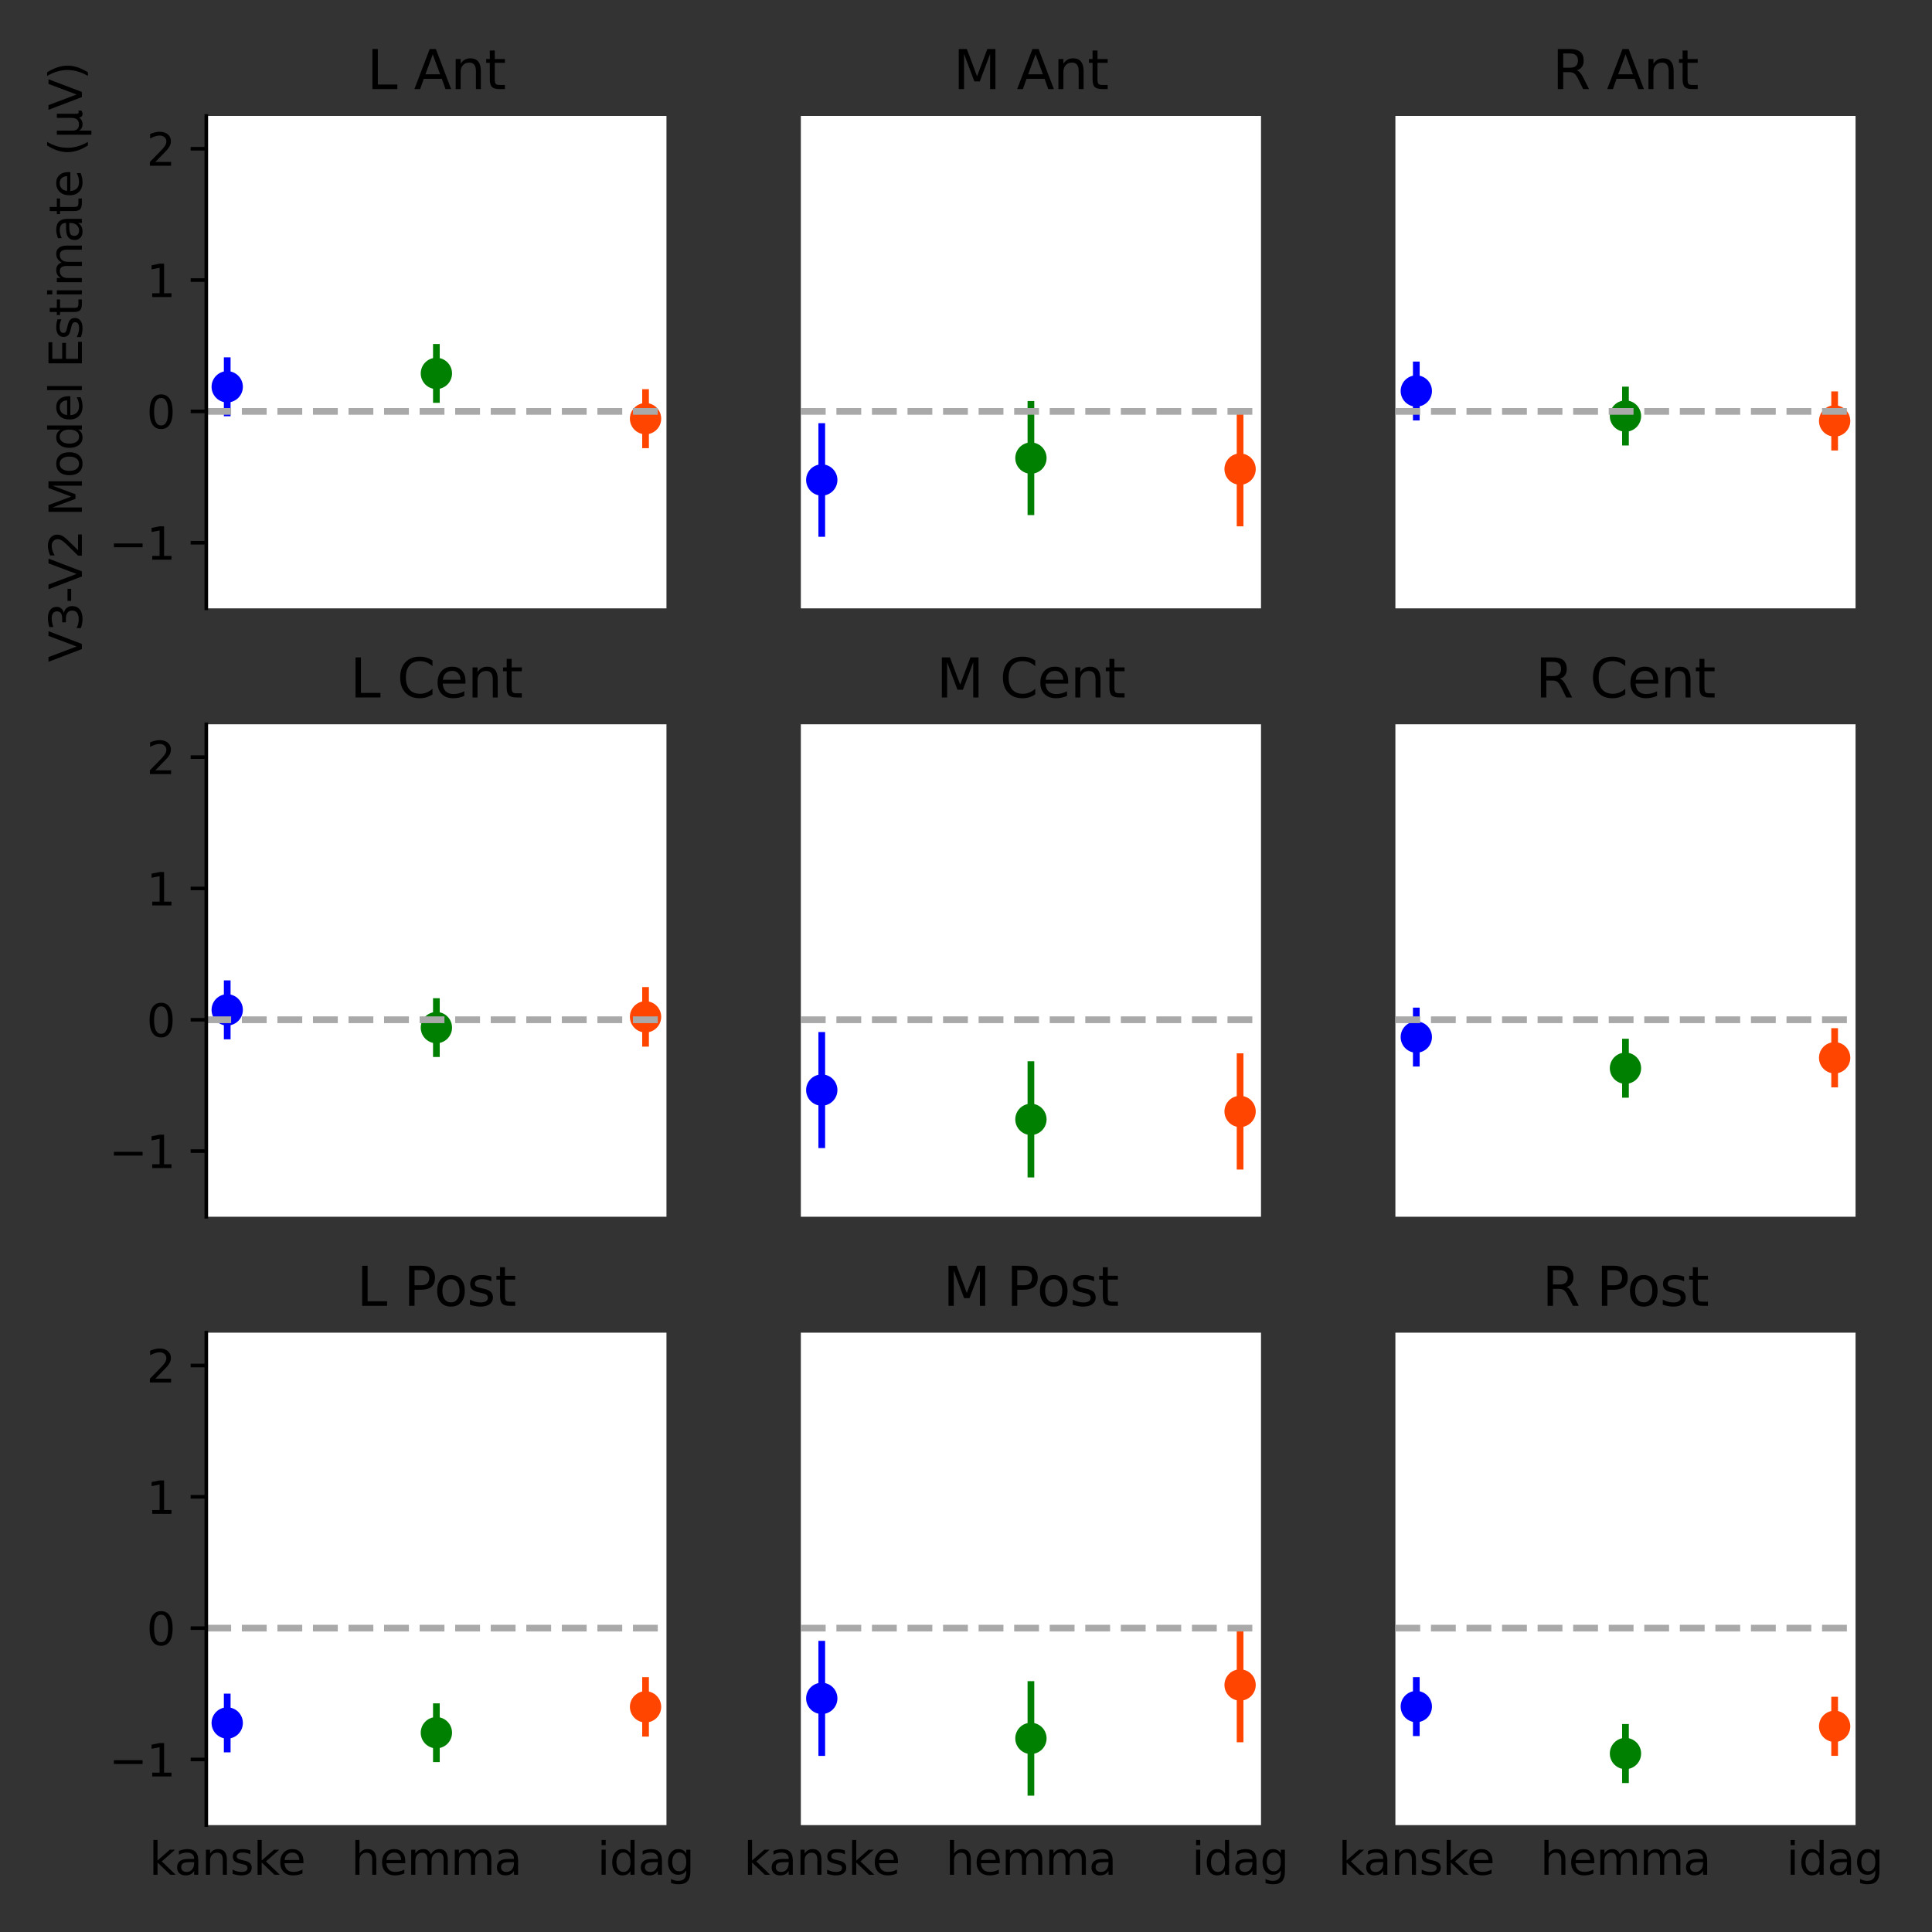 <?xml version="1.0" encoding="utf-8" standalone="no"?>
<!DOCTYPE svg PUBLIC "-//W3C//DTD SVG 1.1//EN"
  "http://www.w3.org/Graphics/SVG/1.1/DTD/svg11.dtd">
<svg height="432pt" version="1.1" viewBox="0 0 432 432" width="432pt" xmlns="http://www.w3.org/2000/svg" xmlns:xlink="http://www.w3.org/1999/xlink">
 <rect x="0" y="0" width="432" height="432" fill="#333333" stroke="none"/>
 <defs>
  <style type="text/css">*{stroke-linecap:butt;stroke-linejoin:round;}</style>
 </defs>
 <g id="figure_1">
  <g id="patch_1">
   <path d="M 0 432 
L 432 432 
L 432 0 
L 0 0 
z
" style="fill:none;"/>
  </g>
  <g id="axes_1">
   <g id="patch_2">
    <path d="M 46.13 136.033 
L 149.023 136.033 
L 149.023 25.92 
L 46.13 25.92 
z
" style="fill:#ffffff;"/>
   </g>
   <g id="matplotlib.axis_1"/>
   <g id="matplotlib.axis_2">
    <g id="ytick_1">
     <g id="line2d_1">
      <defs>
       <path d="M 0 0 
L -3.5 0 
" id="m540c42376d" style="stroke:#000000;stroke-width:0.8;"/>
      </defs>
      <g>
       <use style="stroke:#000000;stroke-width:0.8;" x="46.13" xlink:href="#m540c42376d" y="121.352"/>
      </g>
     </g>
     <g id="text_1">
      <!-- −1 -->
      <g transform="translate(24.388 125.151)scale(0.1 -0.1)">
       <defs>
        <path d="M 678 2272 
L 4684 2272 
L 4684 1741 
L 678 1741 
L 678 2272 
z
" id="DejaVuSans-2212" transform="scale(0.016)"/>
        <path d="M 794 531 
L 1825 531 
L 1825 4091 
L 703 3866 
L 703 4441 
L 1819 4666 
L 2450 4666 
L 2450 531 
L 3481 531 
L 3481 0 
L 794 0 
L 794 531 
z
" id="DejaVuSans-31" transform="scale(0.016)"/>
       </defs>
       <use xlink:href="#DejaVuSans-2212"/>
       <use x="83.789" xlink:href="#DejaVuSans-31"/>
      </g>
     </g>
    </g>
    <g id="ytick_2">
     <g id="line2d_2">
      <g>
       <use style="stroke:#000000;stroke-width:0.8;" x="46.13" xlink:href="#m540c42376d" y="91.988"/>
      </g>
     </g>
     <g id="text_2">
      <!-- 0 -->
      <g transform="translate(32.767 95.787)scale(0.1 -0.1)">
       <defs>
        <path d="M 2034 4250 
Q 1547 4250 1301 3770 
Q 1056 3291 1056 2328 
Q 1056 1369 1301 889 
Q 1547 409 2034 409 
Q 2525 409 2770 889 
Q 3016 1369 3016 2328 
Q 3016 3291 2770 3770 
Q 2525 4250 2034 4250 
z
M 2034 4750 
Q 2819 4750 3233 4129 
Q 3647 3509 3647 2328 
Q 3647 1150 3233 529 
Q 2819 -91 2034 -91 
Q 1250 -91 836 529 
Q 422 1150 422 2328 
Q 422 3509 836 4129 
Q 1250 4750 2034 4750 
z
" id="DejaVuSans-30" transform="scale(0.016)"/>
       </defs>
       <use xlink:href="#DejaVuSans-30"/>
      </g>
     </g>
    </g>
    <g id="ytick_3">
     <g id="line2d_3">
      <g>
       <use style="stroke:#000000;stroke-width:0.8;" x="46.13" xlink:href="#m540c42376d" y="62.624"/>
      </g>
     </g>
     <g id="text_3">
      <!-- 1 -->
      <g transform="translate(32.767 66.424)scale(0.1 -0.1)">
       <use xlink:href="#DejaVuSans-31"/>
      </g>
     </g>
    </g>
    <g id="ytick_4">
     <g id="line2d_4">
      <g>
       <use style="stroke:#000000;stroke-width:0.8;" x="46.13" xlink:href="#m540c42376d" y="33.261"/>
      </g>
     </g>
     <g id="text_4">
      <!-- 2 -->
      <g transform="translate(32.767 37.06)scale(0.1 -0.1)">
       <defs>
        <path d="M 1228 531 
L 3431 531 
L 3431 0 
L 469 0 
L 469 531 
Q 828 903 1448 1529 
Q 2069 2156 2228 2338 
Q 2531 2678 2651 2914 
Q 2772 3150 2772 3378 
Q 2772 3750 2511 3984 
Q 2250 4219 1831 4219 
Q 1534 4219 1204 4116 
Q 875 4013 500 3803 
L 500 4441 
Q 881 4594 1212 4672 
Q 1544 4750 1819 4750 
Q 2544 4750 2975 4387 
Q 3406 4025 3406 3419 
Q 3406 3131 3298 2873 
Q 3191 2616 2906 2266 
Q 2828 2175 2409 1742 
Q 1991 1309 1228 531 
z
" id="DejaVuSans-32" transform="scale(0.016)"/>
       </defs>
       <use xlink:href="#DejaVuSans-32"/>
      </g>
     </g>
    </g>
    <g id="text_5">
     <!-- V3-V2 Model Estimate (µV) -->
     <g transform="translate(18.308 148.058)rotate(-90)scale(0.1 -0.1)">
      <defs>
       <path d="M 1831 0 
L 50 4666 
L 709 4666 
L 2188 738 
L 3669 4666 
L 4325 4666 
L 2547 0 
L 1831 0 
z
" id="DejaVuSans-56" transform="scale(0.016)"/>
       <path d="M 2597 2516 
Q 3050 2419 3304 2112 
Q 3559 1806 3559 1356 
Q 3559 666 3084 287 
Q 2609 -91 1734 -91 
Q 1441 -91 1130 -33 
Q 819 25 488 141 
L 488 750 
Q 750 597 1062 519 
Q 1375 441 1716 441 
Q 2309 441 2620 675 
Q 2931 909 2931 1356 
Q 2931 1769 2642 2001 
Q 2353 2234 1838 2234 
L 1294 2234 
L 1294 2753 
L 1863 2753 
Q 2328 2753 2575 2939 
Q 2822 3125 2822 3475 
Q 2822 3834 2567 4026 
Q 2313 4219 1838 4219 
Q 1578 4219 1281 4162 
Q 984 4106 628 3988 
L 628 4550 
Q 988 4650 1302 4700 
Q 1616 4750 1894 4750 
Q 2613 4750 3031 4423 
Q 3450 4097 3450 3541 
Q 3450 3153 3228 2886 
Q 3006 2619 2597 2516 
z
" id="DejaVuSans-33" transform="scale(0.016)"/>
       <path d="M 313 2009 
L 1997 2009 
L 1997 1497 
L 313 1497 
L 313 2009 
z
" id="DejaVuSans-2d" transform="scale(0.016)"/>
       <path id="DejaVuSans-20" transform="scale(0.016)"/>
       <path d="M 628 4666 
L 1569 4666 
L 2759 1491 
L 3956 4666 
L 4897 4666 
L 4897 0 
L 4281 0 
L 4281 4097 
L 3078 897 
L 2444 897 
L 1241 4097 
L 1241 0 
L 628 0 
L 628 4666 
z
" id="DejaVuSans-4d" transform="scale(0.016)"/>
       <path d="M 1959 3097 
Q 1497 3097 1228 2736 
Q 959 2375 959 1747 
Q 959 1119 1226 758 
Q 1494 397 1959 397 
Q 2419 397 2687 759 
Q 2956 1122 2956 1747 
Q 2956 2369 2687 2733 
Q 2419 3097 1959 3097 
z
M 1959 3584 
Q 2709 3584 3137 3096 
Q 3566 2609 3566 1747 
Q 3566 888 3137 398 
Q 2709 -91 1959 -91 
Q 1206 -91 779 398 
Q 353 888 353 1747 
Q 353 2609 779 3096 
Q 1206 3584 1959 3584 
z
" id="DejaVuSans-6f" transform="scale(0.016)"/>
       <path d="M 2906 2969 
L 2906 4863 
L 3481 4863 
L 3481 0 
L 2906 0 
L 2906 525 
Q 2725 213 2448 61 
Q 2172 -91 1784 -91 
Q 1150 -91 751 415 
Q 353 922 353 1747 
Q 353 2572 751 3078 
Q 1150 3584 1784 3584 
Q 2172 3584 2448 3432 
Q 2725 3281 2906 2969 
z
M 947 1747 
Q 947 1113 1208 752 
Q 1469 391 1925 391 
Q 2381 391 2643 752 
Q 2906 1113 2906 1747 
Q 2906 2381 2643 2742 
Q 2381 3103 1925 3103 
Q 1469 3103 1208 2742 
Q 947 2381 947 1747 
z
" id="DejaVuSans-64" transform="scale(0.016)"/>
       <path d="M 3597 1894 
L 3597 1613 
L 953 1613 
Q 991 1019 1311 708 
Q 1631 397 2203 397 
Q 2534 397 2845 478 
Q 3156 559 3463 722 
L 3463 178 
Q 3153 47 2828 -22 
Q 2503 -91 2169 -91 
Q 1331 -91 842 396 
Q 353 884 353 1716 
Q 353 2575 817 3079 
Q 1281 3584 2069 3584 
Q 2775 3584 3186 3129 
Q 3597 2675 3597 1894 
z
M 3022 2063 
Q 3016 2534 2758 2815 
Q 2500 3097 2075 3097 
Q 1594 3097 1305 2825 
Q 1016 2553 972 2059 
L 3022 2063 
z
" id="DejaVuSans-65" transform="scale(0.016)"/>
       <path d="M 603 4863 
L 1178 4863 
L 1178 0 
L 603 0 
L 603 4863 
z
" id="DejaVuSans-6c" transform="scale(0.016)"/>
       <path d="M 628 4666 
L 3578 4666 
L 3578 4134 
L 1259 4134 
L 1259 2753 
L 3481 2753 
L 3481 2222 
L 1259 2222 
L 1259 531 
L 3634 531 
L 3634 0 
L 628 0 
L 628 4666 
z
" id="DejaVuSans-45" transform="scale(0.016)"/>
       <path d="M 2834 3397 
L 2834 2853 
Q 2591 2978 2328 3040 
Q 2066 3103 1784 3103 
Q 1356 3103 1142 2972 
Q 928 2841 928 2578 
Q 928 2378 1081 2264 
Q 1234 2150 1697 2047 
L 1894 2003 
Q 2506 1872 2764 1633 
Q 3022 1394 3022 966 
Q 3022 478 2636 193 
Q 2250 -91 1575 -91 
Q 1294 -91 989 -36 
Q 684 19 347 128 
L 347 722 
Q 666 556 975 473 
Q 1284 391 1588 391 
Q 1994 391 2212 530 
Q 2431 669 2431 922 
Q 2431 1156 2273 1281 
Q 2116 1406 1581 1522 
L 1381 1569 
Q 847 1681 609 1914 
Q 372 2147 372 2553 
Q 372 3047 722 3315 
Q 1072 3584 1716 3584 
Q 2034 3584 2315 3537 
Q 2597 3491 2834 3397 
z
" id="DejaVuSans-73" transform="scale(0.016)"/>
       <path d="M 1172 4494 
L 1172 3500 
L 2356 3500 
L 2356 3053 
L 1172 3053 
L 1172 1153 
Q 1172 725 1289 603 
Q 1406 481 1766 481 
L 2356 481 
L 2356 0 
L 1766 0 
Q 1100 0 847 248 
Q 594 497 594 1153 
L 594 3053 
L 172 3053 
L 172 3500 
L 594 3500 
L 594 4494 
L 1172 4494 
z
" id="DejaVuSans-74" transform="scale(0.016)"/>
       <path d="M 603 3500 
L 1178 3500 
L 1178 0 
L 603 0 
L 603 3500 
z
M 603 4863 
L 1178 4863 
L 1178 4134 
L 603 4134 
L 603 4863 
z
" id="DejaVuSans-69" transform="scale(0.016)"/>
       <path d="M 3328 2828 
Q 3544 3216 3844 3400 
Q 4144 3584 4550 3584 
Q 5097 3584 5394 3201 
Q 5691 2819 5691 2113 
L 5691 0 
L 5113 0 
L 5113 2094 
Q 5113 2597 4934 2840 
Q 4756 3084 4391 3084 
Q 3944 3084 3684 2787 
Q 3425 2491 3425 1978 
L 3425 0 
L 2847 0 
L 2847 2094 
Q 2847 2600 2669 2842 
Q 2491 3084 2119 3084 
Q 1678 3084 1418 2786 
Q 1159 2488 1159 1978 
L 1159 0 
L 581 0 
L 581 3500 
L 1159 3500 
L 1159 2956 
Q 1356 3278 1631 3431 
Q 1906 3584 2284 3584 
Q 2666 3584 2933 3390 
Q 3200 3197 3328 2828 
z
" id="DejaVuSans-6d" transform="scale(0.016)"/>
       <path d="M 2194 1759 
Q 1497 1759 1228 1600 
Q 959 1441 959 1056 
Q 959 750 1161 570 
Q 1363 391 1709 391 
Q 2188 391 2477 730 
Q 2766 1069 2766 1631 
L 2766 1759 
L 2194 1759 
z
M 3341 1997 
L 3341 0 
L 2766 0 
L 2766 531 
Q 2569 213 2275 61 
Q 1981 -91 1556 -91 
Q 1019 -91 701 211 
Q 384 513 384 1019 
Q 384 1609 779 1909 
Q 1175 2209 1959 2209 
L 2766 2209 
L 2766 2266 
Q 2766 2663 2505 2880 
Q 2244 3097 1772 3097 
Q 1472 3097 1187 3025 
Q 903 2953 641 2809 
L 641 3341 
Q 956 3463 1253 3523 
Q 1550 3584 1831 3584 
Q 2591 3584 2966 3190 
Q 3341 2797 3341 1997 
z
" id="DejaVuSans-61" transform="scale(0.016)"/>
       <path d="M 1984 4856 
Q 1566 4138 1362 3434 
Q 1159 2731 1159 2009 
Q 1159 1288 1364 580 
Q 1569 -128 1984 -844 
L 1484 -844 
Q 1016 -109 783 600 
Q 550 1309 550 2009 
Q 550 2706 781 3412 
Q 1013 4119 1484 4856 
L 1984 4856 
z
" id="DejaVuSans-28" transform="scale(0.016)"/>
       <path d="M 544 -1331 
L 544 3500 
L 1119 3500 
L 1119 1325 
Q 1119 872 1334 640 
Q 1550 409 1972 409 
Q 2434 409 2667 671 
Q 2900 934 2900 1459 
L 2900 3500 
L 3475 3500 
L 3475 806 
Q 3475 619 3529 530 
Q 3584 441 3700 441 
Q 3728 441 3778 458 
Q 3828 475 3916 513 
L 3916 50 
Q 3788 -22 3673 -56 
Q 3559 -91 3450 -91 
Q 3234 -91 3106 31 
Q 2978 153 2931 403 
Q 2775 156 2548 32 
Q 2322 -91 2016 -91 
Q 1697 -91 1473 31 
Q 1250 153 1119 397 
L 1119 -1331 
L 544 -1331 
z
" id="DejaVuSans-b5" transform="scale(0.016)"/>
       <path d="M 513 4856 
L 1013 4856 
Q 1481 4119 1714 3412 
Q 1947 2706 1947 2009 
Q 1947 1309 1714 600 
Q 1481 -109 1013 -844 
L 513 -844 
Q 928 -128 1133 580 
Q 1338 1288 1338 2009 
Q 1338 2731 1133 3434 
Q 928 4138 513 4856 
z
" id="DejaVuSans-29" transform="scale(0.016)"/>
      </defs>
      <use xlink:href="#DejaVuSans-56"/>
      <use x="68.408" xlink:href="#DejaVuSans-33"/>
      <use x="132.031" xlink:href="#DejaVuSans-2d"/>
      <use x="162.24" xlink:href="#DejaVuSans-56"/>
      <use x="230.648" xlink:href="#DejaVuSans-32"/>
      <use x="294.271" xlink:href="#DejaVuSans-20"/>
      <use x="326.059" xlink:href="#DejaVuSans-4d"/>
      <use x="412.338" xlink:href="#DejaVuSans-6f"/>
      <use x="473.52" xlink:href="#DejaVuSans-64"/>
      <use x="536.996" xlink:href="#DejaVuSans-65"/>
      <use x="598.52" xlink:href="#DejaVuSans-6c"/>
      <use x="626.303" xlink:href="#DejaVuSans-20"/>
      <use x="658.09" xlink:href="#DejaVuSans-45"/>
      <use x="721.273" xlink:href="#DejaVuSans-73"/>
      <use x="773.373" xlink:href="#DejaVuSans-74"/>
      <use x="812.582" xlink:href="#DejaVuSans-69"/>
      <use x="840.365" xlink:href="#DejaVuSans-6d"/>
      <use x="937.777" xlink:href="#DejaVuSans-61"/>
      <use x="999.057" xlink:href="#DejaVuSans-74"/>
      <use x="1038.266" xlink:href="#DejaVuSans-65"/>
      <use x="1099.789" xlink:href="#DejaVuSans-20"/>
      <use x="1131.576" xlink:href="#DejaVuSans-28"/>
      <use x="1170.59" xlink:href="#DejaVuSans-b5"/>
      <use x="1234.213" xlink:href="#DejaVuSans-56"/>
      <use x="1302.621" xlink:href="#DejaVuSans-29"/>
     </g>
    </g>
   </g>
   <g id="line2d_5">
    <path clip-path="url(#pbcea321dcb)" d="M 50.807 86.49 
" style="fill:none;stroke:#0000ff;stroke-linecap:square;stroke-width:1.5;"/>
    <defs>
     <path d="M 0 3 
C 0.796 3 1.559 2.684 2.121 2.121 
C 2.684 1.559 3 0.796 3 0 
C 3 -0.796 2.684 -1.559 2.121 -2.121 
C 1.559 -2.684 0.796 -3 0 -3 
C -0.796 -3 -1.559 -2.684 -2.121 -2.121 
C -2.684 -1.559 -3 -0.796 -3 0 
C -3 0.796 -2.684 1.559 -2.121 2.121 
C -1.559 2.684 -0.796 3 0 3 
z
" id="m2f799890a1" style="stroke:#0000ff;"/>
    </defs>
    <g clip-path="url(#pbcea321dcb)">
     <use style="fill:#0000ff;stroke:#0000ff;" x="50.807" xlink:href="#m2f799890a1" y="86.49"/>
    </g>
   </g>
   <g id="line2d_6">
    <path clip-path="url(#pbcea321dcb)" d="M 97.577 83.497 
" style="fill:none;stroke:#008000;stroke-linecap:square;stroke-width:1.5;"/>
    <defs>
     <path d="M 0 3 
C 0.796 3 1.559 2.684 2.121 2.121 
C 2.684 1.559 3 0.796 3 0 
C 3 -0.796 2.684 -1.559 2.121 -2.121 
C 1.559 -2.684 0.796 -3 0 -3 
C -0.796 -3 -1.559 -2.684 -2.121 -2.121 
C -2.684 -1.559 -3 -0.796 -3 0 
C -3 0.796 -2.684 1.559 -2.121 2.121 
C -1.559 2.684 -0.796 3 0 3 
z
" id="m08aa99e0c5" style="stroke:#008000;"/>
    </defs>
    <g clip-path="url(#pbcea321dcb)">
     <use style="fill:#008000;stroke:#008000;" x="97.577" xlink:href="#m08aa99e0c5" y="83.497"/>
    </g>
   </g>
   <g id="line2d_7">
    <path clip-path="url(#pbcea321dcb)" d="M 144.346 93.615 
" style="fill:none;stroke:#ff4500;stroke-linecap:square;stroke-width:1.5;"/>
    <defs>
     <path d="M 0 3 
C 0.796 3 1.559 2.684 2.121 2.121 
C 2.684 1.559 3 0.796 3 0 
C 3 -0.796 2.684 -1.559 2.121 -2.121 
C 1.559 -2.684 0.796 -3 0 -3 
C -0.796 -3 -1.559 -2.684 -2.121 -2.121 
C -2.684 -1.559 -3 -0.796 -3 0 
C -3 0.796 -2.684 1.559 -2.121 2.121 
C -1.559 2.684 -0.796 3 0 3 
z
" id="mfdc13ce285" style="stroke:#ff4500;"/>
    </defs>
    <g clip-path="url(#pbcea321dcb)">
     <use style="fill:#ff4500;stroke:#ff4500;" x="144.346" xlink:href="#mfdc13ce285" y="93.615"/>
    </g>
   </g>
   <g id="line2d_8">
    <path clip-path="url(#pbcea321dcb)" d="M 50.807 92.323 
L 50.807 80.657 
" style="fill:none;stroke:#0000ff;stroke-linecap:square;stroke-width:1.5;"/>
   </g>
   <g id="line2d_9">
    <path clip-path="url(#pbcea321dcb)" d="M 97.577 89.327 
L 97.577 77.667 
" style="fill:none;stroke:#008000;stroke-linecap:square;stroke-width:1.5;"/>
   </g>
   <g id="line2d_10">
    <path clip-path="url(#pbcea321dcb)" d="M 144.346 99.463 
L 144.346 87.767 
" style="fill:none;stroke:#ff4500;stroke-linecap:square;stroke-width:1.5;"/>
   </g>
   <g id="line2d_11">
    <path clip-path="url(#pbcea321dcb)" d="M 46.13 91.988 
L 149.023 91.988 
" style="fill:none;stroke:#a9a9a9;stroke-dasharray:5.55,2.4;stroke-dashoffset:0;stroke-width:1.5;"/>
   </g>
   <g id="patch_3">
    <path d="M 46.13 136.033 
L 46.13 25.92 
" style="fill:none;stroke:#000000;stroke-linecap:square;stroke-linejoin:miter;stroke-width:0.8;"/>
   </g>
   <g id="text_6">
    <!-- L Ant -->
    <g transform="translate(82.068 19.92)scale(0.12 -0.12)">
     <defs>
      <path d="M 628 4666 
L 1259 4666 
L 1259 531 
L 3531 531 
L 3531 0 
L 628 0 
L 628 4666 
z
" id="DejaVuSans-4c" transform="scale(0.016)"/>
      <path d="M 2188 4044 
L 1331 1722 
L 3047 1722 
L 2188 4044 
z
M 1831 4666 
L 2547 4666 
L 4325 0 
L 3669 0 
L 3244 1197 
L 1141 1197 
L 716 0 
L 50 0 
L 1831 4666 
z
" id="DejaVuSans-41" transform="scale(0.016)"/>
      <path d="M 3513 2113 
L 3513 0 
L 2938 0 
L 2938 2094 
Q 2938 2591 2744 2837 
Q 2550 3084 2163 3084 
Q 1697 3084 1428 2787 
Q 1159 2491 1159 1978 
L 1159 0 
L 581 0 
L 581 3500 
L 1159 3500 
L 1159 2956 
Q 1366 3272 1645 3428 
Q 1925 3584 2291 3584 
Q 2894 3584 3203 3211 
Q 3513 2838 3513 2113 
z
" id="DejaVuSans-6e" transform="scale(0.016)"/>
     </defs>
     <use xlink:href="#DejaVuSans-4c"/>
     <use x="55.713" xlink:href="#DejaVuSans-20"/>
     <use x="87.5" xlink:href="#DejaVuSans-41"/>
     <use x="155.908" xlink:href="#DejaVuSans-6e"/>
     <use x="219.287" xlink:href="#DejaVuSans-74"/>
    </g>
   </g>
  </g>
  <g id="axes_2">
   <g id="patch_4">
    <path d="M 179.071 136.033 
L 281.965 136.033 
L 281.965 25.92 
L 179.071 25.92 
z
" style="fill:#ffffff;"/>
   </g>
   <g id="matplotlib.axis_3"/>
   <g id="matplotlib.axis_4"/>
   <g id="line2d_12">
    <path clip-path="url(#pa51e14dda2)" d="M 183.748 107.325 
" style="fill:none;stroke:#0000ff;stroke-linecap:square;stroke-width:1.5;"/>
    <g clip-path="url(#pa51e14dda2)">
     <use style="fill:#0000ff;stroke:#0000ff;" x="183.748" xlink:href="#m2f799890a1" y="107.325"/>
    </g>
   </g>
   <g id="line2d_13">
    <path clip-path="url(#pa51e14dda2)" d="M 230.518 102.428 
" style="fill:none;stroke:#008000;stroke-linecap:square;stroke-width:1.5;"/>
    <g clip-path="url(#pa51e14dda2)">
     <use style="fill:#008000;stroke:#008000;" x="230.518" xlink:href="#m08aa99e0c5" y="102.428"/>
    </g>
   </g>
   <g id="line2d_14">
    <path clip-path="url(#pa51e14dda2)" d="M 277.288 104.895 
" style="fill:none;stroke:#ff4500;stroke-linecap:square;stroke-width:1.5;"/>
    <g clip-path="url(#pa51e14dda2)">
     <use style="fill:#ff4500;stroke:#ff4500;" x="277.288" xlink:href="#mfdc13ce285" y="104.895"/>
    </g>
   </g>
   <g id="line2d_15">
    <path clip-path="url(#pa51e14dda2)" d="M 183.748 119.273 
L 183.748 95.377 
" style="fill:none;stroke:#0000ff;stroke-linecap:square;stroke-width:1.5;"/>
   </g>
   <g id="line2d_16">
    <path clip-path="url(#pa51e14dda2)" d="M 230.518 114.433 
L 230.518 90.424 
" style="fill:none;stroke:#008000;stroke-linecap:square;stroke-width:1.5;"/>
   </g>
   <g id="line2d_17">
    <path clip-path="url(#pa51e14dda2)" d="M 277.288 116.935 
L 277.288 92.855 
" style="fill:none;stroke:#ff4500;stroke-linecap:square;stroke-width:1.5;"/>
   </g>
   <g id="line2d_18">
    <path clip-path="url(#pa51e14dda2)" d="M 179.071 91.988 
L 281.965 91.988 
" style="fill:none;stroke:#a9a9a9;stroke-dasharray:5.55,2.4;stroke-dashoffset:0;stroke-width:1.5;"/>
   </g>
   <g id="text_7">
    <!-- M Ant -->
    <g transform="translate(213.175 19.92)scale(0.12 -0.12)">
     <use xlink:href="#DejaVuSans-4d"/>
     <use x="86.279" xlink:href="#DejaVuSans-20"/>
     <use x="118.066" xlink:href="#DejaVuSans-41"/>
     <use x="186.475" xlink:href="#DejaVuSans-6e"/>
     <use x="249.854" xlink:href="#DejaVuSans-74"/>
    </g>
   </g>
  </g>
  <g id="axes_3">
   <g id="patch_5">
    <path d="M 312.013 136.033 
L 414.906 136.033 
L 414.906 25.92 
L 312.013 25.92 
z
" style="fill:#ffffff;"/>
   </g>
   <g id="matplotlib.axis_5"/>
   <g id="matplotlib.axis_6"/>
   <g id="line2d_19">
    <path clip-path="url(#pb2b51d4fa9)" d="M 316.69 87.43 
" style="fill:none;stroke:#0000ff;stroke-linecap:square;stroke-width:1.5;"/>
    <g clip-path="url(#pb2b51d4fa9)">
     <use style="fill:#0000ff;stroke:#0000ff;" x="316.69" xlink:href="#m2f799890a1" y="87.43"/>
    </g>
   </g>
   <g id="line2d_20">
    <path clip-path="url(#pb2b51d4fa9)" d="M 363.459 93.034 
" style="fill:none;stroke:#008000;stroke-linecap:square;stroke-width:1.5;"/>
    <g clip-path="url(#pb2b51d4fa9)">
     <use style="fill:#008000;stroke:#008000;" x="363.459" xlink:href="#m08aa99e0c5" y="93.034"/>
    </g>
   </g>
   <g id="line2d_21">
    <path clip-path="url(#pb2b51d4fa9)" d="M 410.229 94.124 
" style="fill:none;stroke:#ff4500;stroke-linecap:square;stroke-width:1.5;"/>
    <g clip-path="url(#pb2b51d4fa9)">
     <use style="fill:#ff4500;stroke:#ff4500;" x="410.229" xlink:href="#mfdc13ce285" y="94.124"/>
    </g>
   </g>
   <g id="line2d_22">
    <path clip-path="url(#pb2b51d4fa9)" d="M 316.69 93.265 
L 316.69 81.595 
" style="fill:none;stroke:#0000ff;stroke-linecap:square;stroke-width:1.5;"/>
   </g>
   <g id="line2d_23">
    <path clip-path="url(#pb2b51d4fa9)" d="M 363.459 98.867 
L 363.459 87.202 
" style="fill:none;stroke:#008000;stroke-linecap:square;stroke-width:1.5;"/>
   </g>
   <g id="line2d_24">
    <path clip-path="url(#pb2b51d4fa9)" d="M 410.229 99.98 
L 410.229 88.267 
" style="fill:none;stroke:#ff4500;stroke-linecap:square;stroke-width:1.5;"/>
   </g>
   <g id="line2d_25">
    <path clip-path="url(#pb2b51d4fa9)" d="M 312.013 91.988 
L 414.906 91.988 
" style="fill:none;stroke:#a9a9a9;stroke-dasharray:5.55,2.4;stroke-dashoffset:0;stroke-width:1.5;"/>
   </g>
   <g id="text_8">
    <!-- R Ant -->
    <g transform="translate(347.124 19.92)scale(0.12 -0.12)">
     <defs>
      <path d="M 2841 2188 
Q 3044 2119 3236 1894 
Q 3428 1669 3622 1275 
L 4263 0 
L 3584 0 
L 2988 1197 
Q 2756 1666 2539 1819 
Q 2322 1972 1947 1972 
L 1259 1972 
L 1259 0 
L 628 0 
L 628 4666 
L 2053 4666 
Q 2853 4666 3247 4331 
Q 3641 3997 3641 3322 
Q 3641 2881 3436 2590 
Q 3231 2300 2841 2188 
z
M 1259 4147 
L 1259 2491 
L 2053 2491 
Q 2509 2491 2742 2702 
Q 2975 2913 2975 3322 
Q 2975 3731 2742 3939 
Q 2509 4147 2053 4147 
L 1259 4147 
z
" id="DejaVuSans-52" transform="scale(0.016)"/>
     </defs>
     <use xlink:href="#DejaVuSans-52"/>
     <use x="69.482" xlink:href="#DejaVuSans-20"/>
     <use x="101.27" xlink:href="#DejaVuSans-41"/>
     <use x="169.678" xlink:href="#DejaVuSans-6e"/>
     <use x="233.057" xlink:href="#DejaVuSans-74"/>
    </g>
   </g>
  </g>
  <g id="axes_4">
   <g id="patch_6">
    <path d="M 46.13 272.067 
L 149.023 272.067 
L 149.023 161.953 
L 46.13 161.953 
z
" style="fill:#ffffff;"/>
   </g>
   <g id="matplotlib.axis_7"/>
   <g id="matplotlib.axis_8">
    <g id="ytick_5">
     <g id="line2d_26">
      <g>
       <use style="stroke:#000000;stroke-width:0.8;" x="46.13" xlink:href="#m540c42376d" y="257.385"/>
      </g>
     </g>
     <g id="text_9">
      <!-- −1 -->
      <g transform="translate(24.388 261.184)scale(0.1 -0.1)">
       <use xlink:href="#DejaVuSans-2212"/>
       <use x="83.789" xlink:href="#DejaVuSans-31"/>
      </g>
     </g>
    </g>
    <g id="ytick_6">
     <g id="line2d_27">
      <g>
       <use style="stroke:#000000;stroke-width:0.8;" x="46.13" xlink:href="#m540c42376d" y="228.021"/>
      </g>
     </g>
     <g id="text_10">
      <!-- 0 -->
      <g transform="translate(32.767 231.821)scale(0.1 -0.1)">
       <use xlink:href="#DejaVuSans-30"/>
      </g>
     </g>
    </g>
    <g id="ytick_7">
     <g id="line2d_28">
      <g>
       <use style="stroke:#000000;stroke-width:0.8;" x="46.13" xlink:href="#m540c42376d" y="198.658"/>
      </g>
     </g>
     <g id="text_11">
      <!-- 1 -->
      <g transform="translate(32.767 202.457)scale(0.1 -0.1)">
       <use xlink:href="#DejaVuSans-31"/>
      </g>
     </g>
    </g>
    <g id="ytick_8">
     <g id="line2d_29">
      <g>
       <use style="stroke:#000000;stroke-width:0.8;" x="46.13" xlink:href="#m540c42376d" y="169.294"/>
      </g>
     </g>
     <g id="text_12">
      <!-- 2 -->
      <g transform="translate(32.767 173.093)scale(0.1 -0.1)">
       <use xlink:href="#DejaVuSans-32"/>
      </g>
     </g>
    </g>
   </g>
   <g id="line2d_30">
    <path clip-path="url(#p5c72725b20)" d="M 50.807 225.808 
" style="fill:none;stroke:#0000ff;stroke-linecap:square;stroke-width:1.5;"/>
    <g clip-path="url(#p5c72725b20)">
     <use style="fill:#0000ff;stroke:#0000ff;" x="50.807" xlink:href="#m2f799890a1" y="225.808"/>
    </g>
   </g>
   <g id="line2d_31">
    <path clip-path="url(#p5c72725b20)" d="M 97.577 229.775 
" style="fill:none;stroke:#008000;stroke-linecap:square;stroke-width:1.5;"/>
    <g clip-path="url(#p5c72725b20)">
     <use style="fill:#008000;stroke:#008000;" x="97.577" xlink:href="#m08aa99e0c5" y="229.775"/>
    </g>
   </g>
   <g id="line2d_32">
    <path clip-path="url(#p5c72725b20)" d="M 144.346 227.368 
" style="fill:none;stroke:#ff4500;stroke-linecap:square;stroke-width:1.5;"/>
    <g clip-path="url(#p5c72725b20)">
     <use style="fill:#ff4500;stroke:#ff4500;" x="144.346" xlink:href="#mfdc13ce285" y="227.368"/>
    </g>
   </g>
   <g id="line2d_33">
    <path clip-path="url(#p5c72725b20)" d="M 50.807 231.647 
L 50.807 219.97 
" style="fill:none;stroke:#0000ff;stroke-linecap:square;stroke-width:1.5;"/>
   </g>
   <g id="line2d_34">
    <path clip-path="url(#p5c72725b20)" d="M 97.577 235.595 
L 97.577 223.954 
" style="fill:none;stroke:#008000;stroke-linecap:square;stroke-width:1.5;"/>
   </g>
   <g id="line2d_35">
    <path clip-path="url(#p5c72725b20)" d="M 144.346 233.273 
L 144.346 221.463 
" style="fill:none;stroke:#ff4500;stroke-linecap:square;stroke-width:1.5;"/>
   </g>
   <g id="line2d_36">
    <path clip-path="url(#p5c72725b20)" d="M 46.13 228.021 
L 149.023 228.021 
" style="fill:none;stroke:#a9a9a9;stroke-dasharray:5.55,2.4;stroke-dashoffset:0;stroke-width:1.5;"/>
   </g>
   <g id="patch_7">
    <path d="M 46.13 272.067 
L 46.13 161.953 
" style="fill:none;stroke:#000000;stroke-linecap:square;stroke-linejoin:miter;stroke-width:0.8;"/>
   </g>
   <g id="text_13">
    <!-- L Cent -->
    <g transform="translate(78.29 155.953)scale(0.12 -0.12)">
     <defs>
      <path d="M 4122 4306 
L 4122 3641 
Q 3803 3938 3442 4084 
Q 3081 4231 2675 4231 
Q 1875 4231 1450 3742 
Q 1025 3253 1025 2328 
Q 1025 1406 1450 917 
Q 1875 428 2675 428 
Q 3081 428 3442 575 
Q 3803 722 4122 1019 
L 4122 359 
Q 3791 134 3420 21 
Q 3050 -91 2638 -91 
Q 1578 -91 968 557 
Q 359 1206 359 2328 
Q 359 3453 968 4101 
Q 1578 4750 2638 4750 
Q 3056 4750 3426 4639 
Q 3797 4528 4122 4306 
z
" id="DejaVuSans-43" transform="scale(0.016)"/>
     </defs>
     <use xlink:href="#DejaVuSans-4c"/>
     <use x="55.713" xlink:href="#DejaVuSans-20"/>
     <use x="87.5" xlink:href="#DejaVuSans-43"/>
     <use x="157.324" xlink:href="#DejaVuSans-65"/>
     <use x="218.848" xlink:href="#DejaVuSans-6e"/>
     <use x="282.227" xlink:href="#DejaVuSans-74"/>
    </g>
   </g>
  </g>
  <g id="axes_5">
   <g id="patch_8">
    <path d="M 179.071 272.067 
L 281.965 272.067 
L 281.965 161.953 
L 179.071 161.953 
z
" style="fill:#ffffff;"/>
   </g>
   <g id="matplotlib.axis_9"/>
   <g id="matplotlib.axis_10"/>
   <g id="line2d_37">
    <path clip-path="url(#p24152a1aee)" d="M 183.748 243.74 
" style="fill:none;stroke:#0000ff;stroke-linecap:square;stroke-width:1.5;"/>
    <g clip-path="url(#p24152a1aee)">
     <use style="fill:#0000ff;stroke:#0000ff;" x="183.748" xlink:href="#m2f799890a1" y="243.74"/>
    </g>
   </g>
   <g id="line2d_38">
    <path clip-path="url(#p24152a1aee)" d="M 230.518 250.291 
" style="fill:none;stroke:#008000;stroke-linecap:square;stroke-width:1.5;"/>
    <g clip-path="url(#p24152a1aee)">
     <use style="fill:#008000;stroke:#008000;" x="230.518" xlink:href="#m08aa99e0c5" y="250.291"/>
    </g>
   </g>
   <g id="line2d_39">
    <path clip-path="url(#p24152a1aee)" d="M 277.288 248.525 
" style="fill:none;stroke:#ff4500;stroke-linecap:square;stroke-width:1.5;"/>
    <g clip-path="url(#p24152a1aee)">
     <use style="fill:#ff4500;stroke:#ff4500;" x="277.288" xlink:href="#mfdc13ce285" y="248.525"/>
    </g>
   </g>
   <g id="line2d_40">
    <path clip-path="url(#p24152a1aee)" d="M 183.748 255.957 
L 183.748 231.522 
" style="fill:none;stroke:#0000ff;stroke-linecap:square;stroke-width:1.5;"/>
   </g>
   <g id="line2d_41">
    <path clip-path="url(#p24152a1aee)" d="M 230.518 262.53 
L 230.518 238.053 
" style="fill:none;stroke:#008000;stroke-linecap:square;stroke-width:1.5;"/>
   </g>
   <g id="line2d_42">
    <path clip-path="url(#p24152a1aee)" d="M 277.288 260.768 
L 277.288 236.281 
" style="fill:none;stroke:#ff4500;stroke-linecap:square;stroke-width:1.5;"/>
   </g>
   <g id="line2d_43">
    <path clip-path="url(#p24152a1aee)" d="M 179.071 228.021 
L 281.965 228.021 
" style="fill:none;stroke:#a9a9a9;stroke-dasharray:5.55,2.4;stroke-dashoffset:0;stroke-width:1.5;"/>
   </g>
   <g id="text_14">
    <!-- M Cent -->
    <g transform="translate(209.398 155.953)scale(0.12 -0.12)">
     <use xlink:href="#DejaVuSans-4d"/>
     <use x="86.279" xlink:href="#DejaVuSans-20"/>
     <use x="118.066" xlink:href="#DejaVuSans-43"/>
     <use x="187.891" xlink:href="#DejaVuSans-65"/>
     <use x="249.414" xlink:href="#DejaVuSans-6e"/>
     <use x="312.793" xlink:href="#DejaVuSans-74"/>
    </g>
   </g>
  </g>
  <g id="axes_6">
   <g id="patch_9">
    <path d="M 312.013 272.067 
L 414.906 272.067 
L 414.906 161.953 
L 312.013 161.953 
z
" style="fill:#ffffff;"/>
   </g>
   <g id="matplotlib.axis_11"/>
   <g id="matplotlib.axis_12"/>
   <g id="line2d_44">
    <path clip-path="url(#p97b5ccd9d4)" d="M 316.69 231.893 
" style="fill:none;stroke:#0000ff;stroke-linecap:square;stroke-width:1.5;"/>
    <g clip-path="url(#p97b5ccd9d4)">
     <use style="fill:#0000ff;stroke:#0000ff;" x="316.69" xlink:href="#m2f799890a1" y="231.893"/>
    </g>
   </g>
   <g id="line2d_45">
    <path clip-path="url(#p97b5ccd9d4)" d="M 363.459 238.852 
" style="fill:none;stroke:#008000;stroke-linecap:square;stroke-width:1.5;"/>
    <g clip-path="url(#p97b5ccd9d4)">
     <use style="fill:#008000;stroke:#008000;" x="363.459" xlink:href="#m08aa99e0c5" y="238.852"/>
    </g>
   </g>
   <g id="line2d_46">
    <path clip-path="url(#p97b5ccd9d4)" d="M 410.229 236.522 
" style="fill:none;stroke:#ff4500;stroke-linecap:square;stroke-width:1.5;"/>
    <g clip-path="url(#p97b5ccd9d4)">
     <use style="fill:#ff4500;stroke:#ff4500;" x="410.229" xlink:href="#mfdc13ce285" y="236.522"/>
    </g>
   </g>
   <g id="line2d_47">
    <path clip-path="url(#p97b5ccd9d4)" d="M 316.69 237.725 
L 316.69 226.062 
" style="fill:none;stroke:#0000ff;stroke-linecap:square;stroke-width:1.5;"/>
   </g>
   <g id="line2d_48">
    <path clip-path="url(#p97b5ccd9d4)" d="M 363.459 244.693 
L 363.459 233.011 
" style="fill:none;stroke:#008000;stroke-linecap:square;stroke-width:1.5;"/>
   </g>
   <g id="line2d_49">
    <path clip-path="url(#p97b5ccd9d4)" d="M 410.229 242.39 
L 410.229 230.655 
" style="fill:none;stroke:#ff4500;stroke-linecap:square;stroke-width:1.5;"/>
   </g>
   <g id="line2d_50">
    <path clip-path="url(#p97b5ccd9d4)" d="M 312.013 228.021 
L 414.906 228.021 
" style="fill:none;stroke:#a9a9a9;stroke-dasharray:5.55,2.4;stroke-dashoffset:0;stroke-width:1.5;"/>
   </g>
   <g id="text_15">
    <!-- R Cent -->
    <g transform="translate(343.347 155.953)scale(0.12 -0.12)">
     <use xlink:href="#DejaVuSans-52"/>
     <use x="69.482" xlink:href="#DejaVuSans-20"/>
     <use x="101.27" xlink:href="#DejaVuSans-43"/>
     <use x="171.094" xlink:href="#DejaVuSans-65"/>
     <use x="232.617" xlink:href="#DejaVuSans-6e"/>
     <use x="295.996" xlink:href="#DejaVuSans-74"/>
    </g>
   </g>
  </g>
  <g id="axes_7">
   <g id="patch_10">
    <path d="M 46.13 408.1 
L 149.023 408.1 
L 149.023 297.987 
L 46.13 297.987 
z
" style="fill:#ffffff;"/>
   </g>
   <g id="matplotlib.axis_13">
    <g id="xtick_1">
     <g id="line2d_51"/>
     <g id="text_16">
      <!-- kanske -->
      <g transform="translate(33.371 419.198)scale(0.1 -0.1)">
       <defs>
        <path d="M 581 4863 
L 1159 4863 
L 1159 1991 
L 2875 3500 
L 3609 3500 
L 1753 1863 
L 3688 0 
L 2938 0 
L 1159 1709 
L 1159 0 
L 581 0 
L 581 4863 
z
" id="DejaVuSans-6b" transform="scale(0.016)"/>
       </defs>
       <use xlink:href="#DejaVuSans-6b"/>
       <use x="56.16" xlink:href="#DejaVuSans-61"/>
       <use x="117.439" xlink:href="#DejaVuSans-6e"/>
       <use x="180.818" xlink:href="#DejaVuSans-73"/>
       <use x="232.918" xlink:href="#DejaVuSans-6b"/>
       <use x="287.203" xlink:href="#DejaVuSans-65"/>
      </g>
     </g>
    </g>
    <g id="xtick_2">
     <g id="line2d_52"/>
     <g id="text_17">
      <!-- hemma -->
      <g transform="translate(78.527 419.198)scale(0.1 -0.1)">
       <defs>
        <path d="M 3513 2113 
L 3513 0 
L 2938 0 
L 2938 2094 
Q 2938 2591 2744 2837 
Q 2550 3084 2163 3084 
Q 1697 3084 1428 2787 
Q 1159 2491 1159 1978 
L 1159 0 
L 581 0 
L 581 4863 
L 1159 4863 
L 1159 2956 
Q 1366 3272 1645 3428 
Q 1925 3584 2291 3584 
Q 2894 3584 3203 3211 
Q 3513 2838 3513 2113 
z
" id="DejaVuSans-68" transform="scale(0.016)"/>
       </defs>
       <use xlink:href="#DejaVuSans-68"/>
       <use x="63.379" xlink:href="#DejaVuSans-65"/>
       <use x="124.902" xlink:href="#DejaVuSans-6d"/>
       <use x="222.314" xlink:href="#DejaVuSans-6d"/>
       <use x="319.727" xlink:href="#DejaVuSans-61"/>
      </g>
     </g>
    </g>
    <g id="xtick_3">
     <g id="line2d_53"/>
     <g id="text_18">
      <!-- idag -->
      <g transform="translate(133.545 419.198)scale(0.1 -0.1)">
       <defs>
        <path d="M 2906 1791 
Q 2906 2416 2648 2759 
Q 2391 3103 1925 3103 
Q 1463 3103 1205 2759 
Q 947 2416 947 1791 
Q 947 1169 1205 825 
Q 1463 481 1925 481 
Q 2391 481 2648 825 
Q 2906 1169 2906 1791 
z
M 3481 434 
Q 3481 -459 3084 -895 
Q 2688 -1331 1869 -1331 
Q 1566 -1331 1297 -1286 
Q 1028 -1241 775 -1147 
L 775 -588 
Q 1028 -725 1275 -790 
Q 1522 -856 1778 -856 
Q 2344 -856 2625 -561 
Q 2906 -266 2906 331 
L 2906 616 
Q 2728 306 2450 153 
Q 2172 0 1784 0 
Q 1141 0 747 490 
Q 353 981 353 1791 
Q 353 2603 747 3093 
Q 1141 3584 1784 3584 
Q 2172 3584 2450 3431 
Q 2728 3278 2906 2969 
L 2906 3500 
L 3481 3500 
L 3481 434 
z
" id="DejaVuSans-67" transform="scale(0.016)"/>
       </defs>
       <use xlink:href="#DejaVuSans-69"/>
       <use x="27.783" xlink:href="#DejaVuSans-64"/>
       <use x="91.26" xlink:href="#DejaVuSans-61"/>
       <use x="152.539" xlink:href="#DejaVuSans-67"/>
      </g>
     </g>
    </g>
   </g>
   <g id="matplotlib.axis_14">
    <g id="ytick_9">
     <g id="line2d_54">
      <g>
       <use style="stroke:#000000;stroke-width:0.8;" x="46.13" xlink:href="#m540c42376d" y="393.418"/>
      </g>
     </g>
     <g id="text_19">
      <!-- −1 -->
      <g transform="translate(24.388 397.217)scale(0.1 -0.1)">
       <use xlink:href="#DejaVuSans-2212"/>
       <use x="83.789" xlink:href="#DejaVuSans-31"/>
      </g>
     </g>
    </g>
    <g id="ytick_10">
     <g id="line2d_55">
      <g>
       <use style="stroke:#000000;stroke-width:0.8;" x="46.13" xlink:href="#m540c42376d" y="364.055"/>
      </g>
     </g>
     <g id="text_20">
      <!-- 0 -->
      <g transform="translate(32.767 367.854)scale(0.1 -0.1)">
       <use xlink:href="#DejaVuSans-30"/>
      </g>
     </g>
    </g>
    <g id="ytick_11">
     <g id="line2d_56">
      <g>
       <use style="stroke:#000000;stroke-width:0.8;" x="46.13" xlink:href="#m540c42376d" y="334.691"/>
      </g>
     </g>
     <g id="text_21">
      <!-- 1 -->
      <g transform="translate(32.767 338.49)scale(0.1 -0.1)">
       <use xlink:href="#DejaVuSans-31"/>
      </g>
     </g>
    </g>
    <g id="ytick_12">
     <g id="line2d_57">
      <g>
       <use style="stroke:#000000;stroke-width:0.8;" x="46.13" xlink:href="#m540c42376d" y="305.328"/>
      </g>
     </g>
     <g id="text_22">
      <!-- 2 -->
      <g transform="translate(32.767 309.127)scale(0.1 -0.1)">
       <use xlink:href="#DejaVuSans-32"/>
      </g>
     </g>
    </g>
   </g>
   <g id="line2d_58">
    <path clip-path="url(#p2bb9cce728)" d="M 50.807 385.262 
" style="fill:none;stroke:#0000ff;stroke-linecap:square;stroke-width:1.5;"/>
    <g clip-path="url(#p2bb9cce728)">
     <use style="fill:#0000ff;stroke:#0000ff;" x="50.807" xlink:href="#m2f799890a1" y="385.262"/>
    </g>
   </g>
   <g id="line2d_59">
    <path clip-path="url(#p2bb9cce728)" d="M 97.577 387.436 
" style="fill:none;stroke:#008000;stroke-linecap:square;stroke-width:1.5;"/>
    <g clip-path="url(#p2bb9cce728)">
     <use style="fill:#008000;stroke:#008000;" x="97.577" xlink:href="#m08aa99e0c5" y="387.436"/>
    </g>
   </g>
   <g id="line2d_60">
    <path clip-path="url(#p2bb9cce728)" d="M 144.346 381.655 
" style="fill:none;stroke:#ff4500;stroke-linecap:square;stroke-width:1.5;"/>
    <g clip-path="url(#p2bb9cce728)">
     <use style="fill:#ff4500;stroke:#ff4500;" x="144.346" xlink:href="#mfdc13ce285" y="381.655"/>
    </g>
   </g>
   <g id="line2d_61">
    <path clip-path="url(#p2bb9cce728)" d="M 50.807 391.075 
L 50.807 379.448 
" style="fill:none;stroke:#0000ff;stroke-linecap:square;stroke-width:1.5;"/>
   </g>
   <g id="line2d_62">
    <path clip-path="url(#p2bb9cce728)" d="M 97.577 393.253 
L 97.577 381.619 
" style="fill:none;stroke:#008000;stroke-linecap:square;stroke-width:1.5;"/>
   </g>
   <g id="line2d_63">
    <path clip-path="url(#p2bb9cce728)" d="M 144.346 387.552 
L 144.346 375.757 
" style="fill:none;stroke:#ff4500;stroke-linecap:square;stroke-width:1.5;"/>
   </g>
   <g id="line2d_64">
    <path clip-path="url(#p2bb9cce728)" d="M 46.13 364.055 
L 149.023 364.055 
" style="fill:none;stroke:#a9a9a9;stroke-dasharray:5.55,2.4;stroke-dashoffset:0;stroke-width:1.5;"/>
   </g>
   <g id="patch_11">
    <path d="M 46.13 408.1 
L 46.13 297.987 
" style="fill:none;stroke:#000000;stroke-linecap:square;stroke-linejoin:miter;stroke-width:0.8;"/>
   </g>
   <g id="text_23">
    <!-- L Post -->
    <g transform="translate(79.777 291.987)scale(0.12 -0.12)">
     <defs>
      <path d="M 1259 4147 
L 1259 2394 
L 2053 2394 
Q 2494 2394 2734 2622 
Q 2975 2850 2975 3272 
Q 2975 3691 2734 3919 
Q 2494 4147 2053 4147 
L 1259 4147 
z
M 628 4666 
L 2053 4666 
Q 2838 4666 3239 4311 
Q 3641 3956 3641 3272 
Q 3641 2581 3239 2228 
Q 2838 1875 2053 1875 
L 1259 1875 
L 1259 0 
L 628 0 
L 628 4666 
z
" id="DejaVuSans-50" transform="scale(0.016)"/>
     </defs>
     <use xlink:href="#DejaVuSans-4c"/>
     <use x="55.713" xlink:href="#DejaVuSans-20"/>
     <use x="87.5" xlink:href="#DejaVuSans-50"/>
     <use x="144.178" xlink:href="#DejaVuSans-6f"/>
     <use x="205.359" xlink:href="#DejaVuSans-73"/>
     <use x="257.459" xlink:href="#DejaVuSans-74"/>
    </g>
   </g>
  </g>
  <g id="axes_8">
   <g id="patch_12">
    <path d="M 179.071 408.1 
L 281.965 408.1 
L 281.965 297.987 
L 179.071 297.987 
z
" style="fill:#ffffff;"/>
   </g>
   <g id="matplotlib.axis_15">
    <g id="xtick_4">
     <g id="line2d_65"/>
     <g id="text_24">
      <!-- kanske -->
      <g transform="translate(166.312 419.198)scale(0.1 -0.1)">
       <use xlink:href="#DejaVuSans-6b"/>
       <use x="56.16" xlink:href="#DejaVuSans-61"/>
       <use x="117.439" xlink:href="#DejaVuSans-6e"/>
       <use x="180.818" xlink:href="#DejaVuSans-73"/>
       <use x="232.918" xlink:href="#DejaVuSans-6b"/>
       <use x="287.203" xlink:href="#DejaVuSans-65"/>
      </g>
     </g>
    </g>
    <g id="xtick_5">
     <g id="line2d_66"/>
     <g id="text_25">
      <!-- hemma -->
      <g transform="translate(211.468 419.198)scale(0.1 -0.1)">
       <use xlink:href="#DejaVuSans-68"/>
       <use x="63.379" xlink:href="#DejaVuSans-65"/>
       <use x="124.902" xlink:href="#DejaVuSans-6d"/>
       <use x="222.314" xlink:href="#DejaVuSans-6d"/>
       <use x="319.727" xlink:href="#DejaVuSans-61"/>
      </g>
     </g>
    </g>
    <g id="xtick_6">
     <g id="line2d_67"/>
     <g id="text_26">
      <!-- idag -->
      <g transform="translate(266.486 419.198)scale(0.1 -0.1)">
       <use xlink:href="#DejaVuSans-69"/>
       <use x="27.783" xlink:href="#DejaVuSans-64"/>
       <use x="91.26" xlink:href="#DejaVuSans-61"/>
       <use x="152.539" xlink:href="#DejaVuSans-67"/>
      </g>
     </g>
    </g>
   </g>
   <g id="matplotlib.axis_16"/>
   <g id="line2d_68">
    <path clip-path="url(#p4434d69581)" d="M 183.748 379.762 
" style="fill:none;stroke:#0000ff;stroke-linecap:square;stroke-width:1.5;"/>
    <g clip-path="url(#p4434d69581)">
     <use style="fill:#0000ff;stroke:#0000ff;" x="183.748" xlink:href="#m2f799890a1" y="379.762"/>
    </g>
   </g>
   <g id="line2d_69">
    <path clip-path="url(#p4434d69581)" d="M 230.518 388.705 
" style="fill:none;stroke:#008000;stroke-linecap:square;stroke-width:1.5;"/>
    <g clip-path="url(#p4434d69581)">
     <use style="fill:#008000;stroke:#008000;" x="230.518" xlink:href="#m08aa99e0c5" y="388.705"/>
    </g>
   </g>
   <g id="line2d_70">
    <path clip-path="url(#p4434d69581)" d="M 277.288 376.768 
" style="fill:none;stroke:#ff4500;stroke-linecap:square;stroke-width:1.5;"/>
    <g clip-path="url(#p4434d69581)">
     <use style="fill:#ff4500;stroke:#ff4500;" x="277.288" xlink:href="#mfdc13ce285" y="376.768"/>
    </g>
   </g>
   <g id="line2d_71">
    <path clip-path="url(#p4434d69581)" d="M 183.748 391.88 
L 183.748 367.645 
" style="fill:none;stroke:#0000ff;stroke-linecap:square;stroke-width:1.5;"/>
   </g>
   <g id="line2d_72">
    <path clip-path="url(#p4434d69581)" d="M 230.518 400.756 
L 230.518 376.654 
" style="fill:none;stroke:#008000;stroke-linecap:square;stroke-width:1.5;"/>
   </g>
   <g id="line2d_73">
    <path clip-path="url(#p4434d69581)" d="M 277.288 388.827 
L 277.288 364.709 
" style="fill:none;stroke:#ff4500;stroke-linecap:square;stroke-width:1.5;"/>
   </g>
   <g id="line2d_74">
    <path clip-path="url(#p4434d69581)" d="M 179.071 364.055 
L 281.965 364.055 
" style="fill:none;stroke:#a9a9a9;stroke-dasharray:5.55,2.4;stroke-dashoffset:0;stroke-width:1.5;"/>
   </g>
   <g id="text_27">
    <!-- M Post -->
    <g transform="translate(210.885 291.987)scale(0.12 -0.12)">
     <use xlink:href="#DejaVuSans-4d"/>
     <use x="86.279" xlink:href="#DejaVuSans-20"/>
     <use x="118.066" xlink:href="#DejaVuSans-50"/>
     <use x="174.744" xlink:href="#DejaVuSans-6f"/>
     <use x="235.926" xlink:href="#DejaVuSans-73"/>
     <use x="288.025" xlink:href="#DejaVuSans-74"/>
    </g>
   </g>
  </g>
  <g id="axes_9">
   <g id="patch_13">
    <path d="M 312.013 408.1 
L 414.906 408.1 
L 414.906 297.987 
L 312.013 297.987 
z
" style="fill:#ffffff;"/>
   </g>
   <g id="matplotlib.axis_17">
    <g id="xtick_7">
     <g id="line2d_75"/>
     <g id="text_28">
      <!-- kanske -->
      <g transform="translate(299.254 419.198)scale(0.1 -0.1)">
       <use xlink:href="#DejaVuSans-6b"/>
       <use x="56.16" xlink:href="#DejaVuSans-61"/>
       <use x="117.439" xlink:href="#DejaVuSans-6e"/>
       <use x="180.818" xlink:href="#DejaVuSans-73"/>
       <use x="232.918" xlink:href="#DejaVuSans-6b"/>
       <use x="287.203" xlink:href="#DejaVuSans-65"/>
      </g>
     </g>
    </g>
    <g id="xtick_8">
     <g id="line2d_76"/>
     <g id="text_29">
      <!-- hemma -->
      <g transform="translate(344.409 419.198)scale(0.1 -0.1)">
       <use xlink:href="#DejaVuSans-68"/>
       <use x="63.379" xlink:href="#DejaVuSans-65"/>
       <use x="124.902" xlink:href="#DejaVuSans-6d"/>
       <use x="222.314" xlink:href="#DejaVuSans-6d"/>
       <use x="319.727" xlink:href="#DejaVuSans-61"/>
      </g>
     </g>
    </g>
    <g id="xtick_9">
     <g id="line2d_77"/>
     <g id="text_30">
      <!-- idag -->
      <g transform="translate(399.427 419.198)scale(0.1 -0.1)">
       <use xlink:href="#DejaVuSans-69"/>
       <use x="27.783" xlink:href="#DejaVuSans-64"/>
       <use x="91.26" xlink:href="#DejaVuSans-61"/>
       <use x="152.539" xlink:href="#DejaVuSans-67"/>
      </g>
     </g>
    </g>
   </g>
   <g id="matplotlib.axis_18"/>
   <g id="line2d_78">
    <path clip-path="url(#p3d74e65ddb)" d="M 316.69 381.597 
" style="fill:none;stroke:#0000ff;stroke-linecap:square;stroke-width:1.5;"/>
    <g clip-path="url(#p3d74e65ddb)">
     <use style="fill:#0000ff;stroke:#0000ff;" x="316.69" xlink:href="#m2f799890a1" y="381.597"/>
    </g>
   </g>
   <g id="line2d_79">
    <path clip-path="url(#p3d74e65ddb)" d="M 363.459 392.094 
" style="fill:none;stroke:#008000;stroke-linecap:square;stroke-width:1.5;"/>
    <g clip-path="url(#p3d74e65ddb)">
     <use style="fill:#008000;stroke:#008000;" x="363.459" xlink:href="#m08aa99e0c5" y="392.094"/>
    </g>
   </g>
   <g id="line2d_80">
    <path clip-path="url(#p3d74e65ddb)" d="M 410.229 386.01 
" style="fill:none;stroke:#ff4500;stroke-linecap:square;stroke-width:1.5;"/>
    <g clip-path="url(#p3d74e65ddb)">
     <use style="fill:#ff4500;stroke:#ff4500;" x="410.229" xlink:href="#mfdc13ce285" y="386.01"/>
    </g>
   </g>
   <g id="line2d_81">
    <path clip-path="url(#p3d74e65ddb)" d="M 316.69 387.438 
L 316.69 375.755 
" style="fill:none;stroke:#0000ff;stroke-linecap:square;stroke-width:1.5;"/>
   </g>
   <g id="line2d_82">
    <path clip-path="url(#p3d74e65ddb)" d="M 363.459 397.94 
L 363.459 386.247 
" style="fill:none;stroke:#008000;stroke-linecap:square;stroke-width:1.5;"/>
   </g>
   <g id="line2d_83">
    <path clip-path="url(#p3d74e65ddb)" d="M 410.229 391.868 
L 410.229 380.152 
" style="fill:none;stroke:#ff4500;stroke-linecap:square;stroke-width:1.5;"/>
   </g>
   <g id="line2d_84">
    <path clip-path="url(#p3d74e65ddb)" d="M 312.013 364.055 
L 414.906 364.055 
" style="fill:none;stroke:#a9a9a9;stroke-dasharray:5.55,2.4;stroke-dashoffset:0;stroke-width:1.5;"/>
   </g>
   <g id="text_31">
    <!-- R Post -->
    <g transform="translate(344.834 291.987)scale(0.12 -0.12)">
     <use xlink:href="#DejaVuSans-52"/>
     <use x="69.482" xlink:href="#DejaVuSans-20"/>
     <use x="101.27" xlink:href="#DejaVuSans-50"/>
     <use x="157.947" xlink:href="#DejaVuSans-6f"/>
     <use x="219.129" xlink:href="#DejaVuSans-73"/>
     <use x="271.229" xlink:href="#DejaVuSans-74"/>
    </g>
   </g>
  </g>
 </g>
 <defs>
  <clipPath id="pbcea321dcb">
   <rect height="110.113" width="102.893" x="46.13" y="25.92"/>
  </clipPath>
  <clipPath id="pa51e14dda2">
   <rect height="110.113" width="102.893" x="179.071" y="25.92"/>
  </clipPath>
  <clipPath id="pb2b51d4fa9">
   <rect height="110.113" width="102.893" x="312.013" y="25.92"/>
  </clipPath>
  <clipPath id="p5c72725b20">
   <rect height="110.113" width="102.893" x="46.13" y="161.953"/>
  </clipPath>
  <clipPath id="p24152a1aee">
   <rect height="110.113" width="102.893" x="179.071" y="161.953"/>
  </clipPath>
  <clipPath id="p97b5ccd9d4">
   <rect height="110.113" width="102.893" x="312.013" y="161.953"/>
  </clipPath>
  <clipPath id="p2bb9cce728">
   <rect height="110.113" width="102.893" x="46.13" y="297.987"/>
  </clipPath>
  <clipPath id="p4434d69581">
   <rect height="110.113" width="102.893" x="179.071" y="297.987"/>
  </clipPath>
  <clipPath id="p3d74e65ddb">
   <rect height="110.113" width="102.893" x="312.013" y="297.987"/>
  </clipPath>
 </defs>
</svg>
